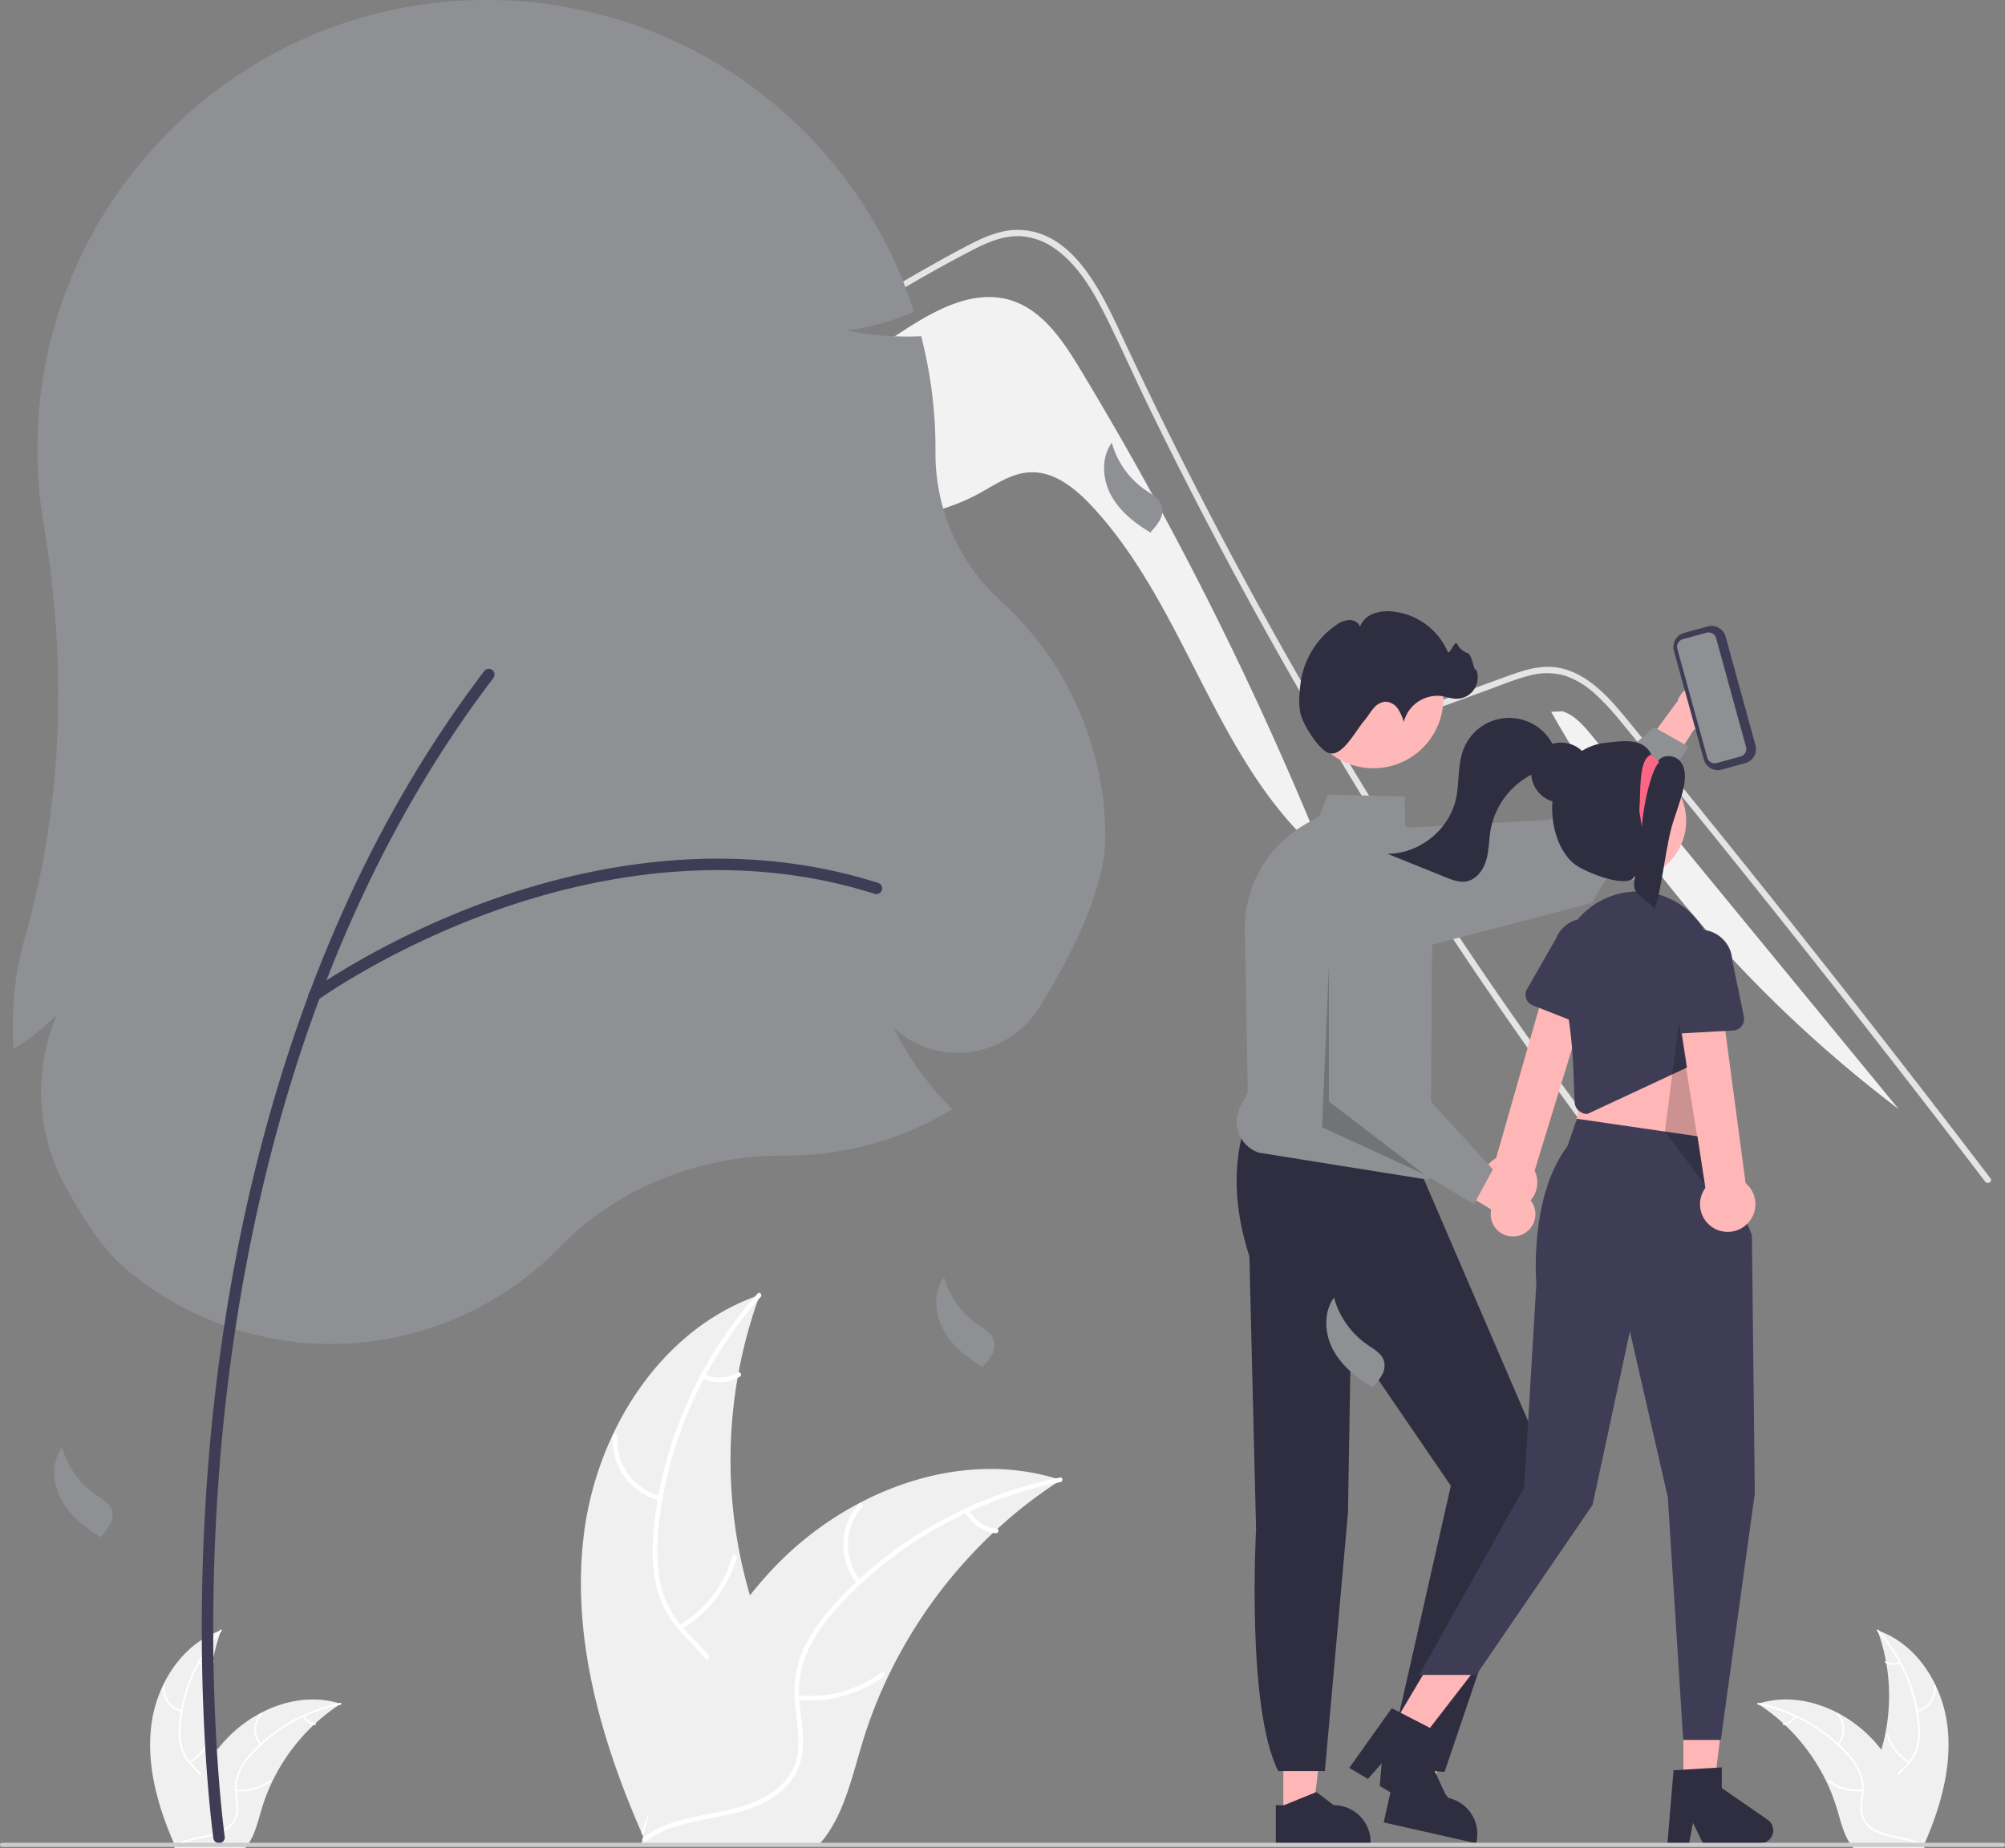 <svg id="e03ce19b-f093-4029-bb32-10f8007d0da8" data-name="Layer 1" xmlns="http://www.w3.org/2000/svg" width="884.31" height="815.124" viewBox="0 0 884.31 815.124"><rect x="0" y="0" width="884.31" height="815.124" fill="#808080" stroke="none"/><path d="M634.169,205.084c-7.669-12.684-16.757-26.228-30.99-30.37-16.482-4.796-33.413,4.732-47.775,14.135A1392.157,1392.157,0,0,0,431.511,280.132l.043.492q46.226-3.188,92.451-6.376c22.265-1.535,45.296-3.283,64.972-13.816,7.467-3.997,14.745-9.336,23.206-9.708,10.512-.462,19.677,6.879,26.88,14.549,42.607,45.371,54.937,114.754,102.738,154.616A1516.994,1516.994,0,0,0,634.169,205.084Z" transform="translate(-157.845 -42.438)" fill="#f2f2f2"/><path d="M896.07,589.913c-4.712-5.95-6.637-7.343-11.285-13.348q-56.764-73.416-106.708-151.792-33.924-53.23-64.483-108.504-14.549-26.278-28.3-52.969-10.67-20.695-20.865-41.638c-1.944-3.988-3.832-7.994-5.711-12.009-4.428-9.442-8.773-18.93-13.439-28.244-5.317-10.616-11.789-21.745-21.553-28.877a29.405,29.405,0,0,0-15.319-5.895c-7.948-.513-15.282,2.769-22.176,6.353-50.439,26.301-97.659,59.276-140.37,96.798A730.778,730.778,0,0,0,331.821,376.378c-1.008,1.439-3.392.064-2.374-1.384q6.009-8.498,12.257-16.813A734.817,734.817,0,0,1,529.304,183.196q18.248-11.826,37.183-22.542c6.362-3.603,12.752-7.16,19.251-10.497,6.371-3.273,13.137-6.215,20.416-6.325,24.77-.385,37.595,27.667,46.405,46.542q4.153,8.911,8.406,17.766,16.075,33.621,33.387,66.628,10.685,20.379,21.837,40.52,34.707,62.718,73.779,122.897c34.506,53.143,68.737,100.089,108.046,149.785C899.095,589.344,897.161,591.306,896.07,589.913Z" transform="translate(-157.845 -42.438)" fill="#e4e4e4"/><path d="M443.415,235.935c-1.439-1.604-2.869-3.209-4.318-4.813-11.422-12.633-23.679-25.118-39.364-32.361a57.11,57.11,0,0,0-23.927-5.546c-8.562.028-16.932,2.273-24.843,5.418-3.74,1.494-7.398,3.19-11.001,4.996-4.116,2.072-8.159,4.281-12.183,6.509q-11.331,6.27-22.368,13.091-21.961,13.572-42.546,29.216-10.671,8.113-20.902,16.758-9.516,8.031-18.646,16.492c-1.302,1.201-3.245-.743-1.944-1.943,1.604-1.494,3.227-2.979,4.85-4.446q6.875-6.215,13.971-12.193,12.939-10.918,26.549-20.993,21.163-15.676,43.783-29.225,11.304-6.765,22.918-12.963c2.338-1.247,4.703-2.466,7.096-3.621a113.115,113.115,0,0,1,16.868-6.866,60.006,60.006,0,0,1,25.476-2.503,66.327,66.327,0,0,1,23.505,8.131c15.401,8.608,27.346,21.919,38.97,34.909C446.532,235.303,444.598,237.255,443.415,235.935Z" transform="translate(-157.845 -42.438)" fill="#e4e4e4"/><path d="M758.976,366.842l36.905-13.498,18.323-6.702c5.968-2.183,11.921-4.667,18.09-6.23a28.539,28.539,0,0,1,16.374.209,37.738,37.738,0,0,1,12.771,7.917,103.64,103.64,0,0,1,10.475,11.186c3.989,4.794,7.92,9.639,11.868,14.467q24.441,29.891,48.563,60.041,24.121,30.15,47.92,60.556,23.857,30.48,47.385,61.216,2.882,3.765,5.76,7.534c1.06,1.388,3.449.02,2.375-1.388q-23.702-31.044-47.735-61.835-24.092-30.864-48.516-61.466-24.424-30.601-49.179-60.937-6.167-7.558-12.354-15.099c-3.48-4.241-6.92-8.527-10.736-12.474-7.005-7.245-15.758-13.648-26.234-13.822-6.16-.102-12.121,1.852-17.844,3.923-6.17,2.232-12.325,4.506-18.486,6.759L767.535,360.792l-9.291,3.398c-1.649.603-.937,3.262.731,2.652Z" transform="translate(-157.845 -42.438)" fill="#e4e4e4"/><path d="M394.876,214.657c-18.754-9.639-42.771-7.751-60.005,4.291a855.847,855.847,0,0,1,97.371,22.726C418.959,233.89,408.569,221.695,394.876,214.657Z" transform="translate(-157.845 -42.438)" fill="#f2f2f2"/><path d="M334.687,218.915,331.076,221.85c1.221-1.027,2.491-1.99,3.795-2.901C334.81,218.938,334.748,218.926,334.687,218.915Z" transform="translate(-157.845 -42.438)" fill="#f2f2f2"/><path d="M860.048,366.977c-3.633-4.422-7.56-9.052-12.994-10.848l-5.073.2A575.436,575.436,0,0,0,995.248,531.549Q927.648,449.263,860.048,366.977Z" transform="translate(-157.845 -42.438)" fill="#f2f2f2"/><path d="M224.576,803.357c2.256-18.143,13.5-36.02,30.804-41.924a84.237,84.237,0,0,0,.004,57.834c2.659,7.192,6.365,14.914,3.864,22.163-1.556,4.51-5.363,7.961-9.618,10.119-4.255,2.158-8.978,3.186-13.642,4.194l-.918.759C227.667,839.784,222.32,821.5,224.576,803.357Z" transform="translate(-157.845 -42.438)" fill="#f0f0f0"/><path d="M255.551,761.776a72,72,0,0,0-17.899,40.521,31.006,31.006,0,0,0,.353,9.708,17.783,17.783,0,0,0,4.423,8.248c1.993,2.19,4.286,4.2,5.713,6.836a10.889,10.889,0,0,1,.532,8.889c-1.259,3.612-3.741,6.556-6.269,9.351-2.806,3.103-5.77,6.282-6.963,10.395-.145.498-.909.245-.765-.253,2.075-7.157,9.023-11.223,12.336-17.669,1.546-3.008,2.195-6.5.746-9.675-1.267-2.777-3.63-4.851-5.668-7.051a18.976,18.976,0,0,1-4.625-7.904,28.664,28.664,0,0,1-.725-9.659,69.852,69.852,0,0,1,5.102-21.228,73.276,73.276,0,0,1,13.176-21.115c.345-.386.875.221.533.604Z" transform="translate(-157.845 -42.438)" fill="#fff"/><path d="M237.869,797.421a10.802,10.802,0,0,1-8.223-11.316c.041-.517.846-.477.805.04a10.003,10.003,0,0,0,7.67,10.51c.504.12.249.884-.253.765Z" transform="translate(-157.845 -42.438)" fill="#fff"/><path d="M241.271,819.276a20.82,20.82,0,0,0,9.298-11.991c.146-.498.911-.245.765.253a21.656,21.656,0,0,1-9.7,12.458c-.447.265-.807-.456-.362-.72Z" transform="translate(-157.845 -42.438)" fill="#fff"/><path d="M245.745,775.312a6.115,6.115,0,0,0,5.795-.294c.443-.271.803.451.362.72a6.852,6.852,0,0,1-6.41.34.416.416,0,0,1-.256-.509.405.405,0,0,1,.509-.256Z" transform="translate(-157.845 -42.438)" fill="#fff"/><path d="M308.122,793.839c-.272.177-.544.354-.816.537a80.525,80.525,0,0,0-10.296,8.038c-.252.224-.503.456-.748.687a84.892,84.892,0,0,0-18.437,25.238,82.441,82.441,0,0,0-4.516,11.684c-1.666,5.529-3.033,11.656-6.332,16.179a14.144,14.144,0,0,1-1.102,1.36H236.067c-.068-.034-.136-.061-.204-.095l-1.19.054c.048-.211.102-.428.15-.639.027-.122.061-.245.088-.367.02-.082.041-.163.054-.238.007-.027.014-.054.02-.075.014-.075.034-.143.048-.211q.449-1.826.925-3.652c0-.007,0-.007.007-.014A121.217,121.217,0,0,1,246.167,825.544c.136-.252.272-.51.422-.762a78.667,78.667,0,0,1,7.066-10.718,69.547,69.547,0,0,1,4.631-5.298,57.832,57.832,0,0,1,14.472-10.84c10.691-5.645,23.068-7.807,34.494-4.359C307.544,793.655,307.83,793.744,308.122,793.839Z" transform="translate(-157.845 -42.438)" fill="#f0f0f0"/><path d="M308.055,794.217a72,72,0,0,0-38.688,21.578,31.006,31.006,0,0,0-5.563,7.964,17.783,17.783,0,0,0-1.435,9.249c.273,2.949.894,5.934.445,8.898a10.889,10.889,0,0,1-4.927,7.418c-3.18,2.126-6.934,2.982-10.635,3.692-4.109.788-8.389,1.542-11.818,4.108-.415.311-.874-.352-.459-.662,5.966-4.465,13.961-3.528,20.488-6.68,3.045-1.471,5.666-3.868,6.421-7.276.66-2.98.022-6.059-.28-9.042a18.976,18.976,0,0,1,1.066-9.095,28.664,28.664,0,0,1,5.237-8.148A69.853,69.853,0,0,1,284.76,802.34a73.276,73.276,0,0,1,23.233-8.926c.507-.101.566.704.062.804Z" transform="translate(-157.845 -42.438)" fill="#fff"/><path d="M272.476,812.032a10.802,10.802,0,0,1,.248-13.986c.344-.388.963.128.619.517a10.003,10.003,0,0,0-.204,13.01c.331.399-.334.856-.662.459Z" transform="translate(-157.845 -42.438)" fill="#fff"/><path d="M262.033,831.53a20.82,20.82,0,0,0,14.643-3.976c.417-.309.875.353.459.662a21.656,21.656,0,0,1-15.246,4.107c-.516-.057-.37-.85.144-.793Z" transform="translate(-157.845 -42.438)" fill="#fff"/><path d="M292.076,799.121a6.115,6.115,0,0,0,4.804,3.254c.517.051.37.843-.144.793a6.852,6.852,0,0,1-5.322-3.588.416.416,0,0,1,.102-.561.405.405,0,0,1,.561.102Z" transform="translate(-157.845 -42.438)" fill="#fff"/><path d="M1016.728,803.357c-2.256-18.143-13.5-36.02-30.804-41.924a84.237,84.237,0,0,1-.004,57.834c-2.659,7.192-6.365,14.914-3.864,22.163,1.556,4.51,5.363,7.961,9.618,10.119,4.255,2.158,8.978,3.186,13.642,4.194l.918.759C1013.637,839.784,1018.985,821.5,1016.728,803.357Z" transform="translate(-157.845 -42.438)" fill="#f0f0f0"/><path d="M985.753,761.776a72,72,0,0,1,17.899,40.521,31.005,31.005,0,0,1-.353,9.708,17.783,17.783,0,0,1-4.423,8.248c-1.993,2.19-4.286,4.2-5.713,6.836a10.889,10.889,0,0,0-.532,8.889c1.259,3.612,3.741,6.556,6.269,9.351,2.806,3.103,5.77,6.282,6.963,10.395.145.498.909.245.765-.253-2.075-7.157-9.023-11.223-12.336-17.669-1.546-3.008-2.195-6.5-.746-9.675,1.267-2.777,3.63-4.851,5.668-7.051a18.976,18.976,0,0,0,4.625-7.904,28.664,28.664,0,0,0,.725-9.659,69.852,69.852,0,0,0-5.102-21.228,73.276,73.276,0,0,0-13.176-21.115c-.345-.386-.875.221-.533.604Z" transform="translate(-157.845 -42.438)" fill="#fff"/><path d="M1003.435,797.421a10.802,10.802,0,0,0,8.223-11.316c-.041-.517-.846-.477-.805.04a10.003,10.003,0,0,1-7.67,10.51c-.504.12-.249.884.253.765Z" transform="translate(-157.845 -42.438)" fill="#fff"/><path d="M1000.034,819.276a20.82,20.82,0,0,1-9.298-11.991c-.146-.498-.911-.245-.765.253a21.656,21.656,0,0,0,9.7,12.458c.447.265.807-.456.362-.72Z" transform="translate(-157.845 -42.438)" fill="#fff"/><path d="M995.559,775.312a6.115,6.115,0,0,1-5.795-.294c-.443-.271-.803.451-.362.72a6.852,6.852,0,0,0,6.41.34.416.416,0,0,0,.256-.509.405.405,0,0,0-.509-.256Z" transform="translate(-157.845 -42.438)" fill="#fff"/><path d="M933.183,793.839c.272.177.544.354.816.537a80.526,80.526,0,0,1,10.296,8.038c.252.224.503.456.748.687a84.892,84.892,0,0,1,18.437,25.238,82.442,82.442,0,0,1,4.516,11.684c1.666,5.529,3.033,11.656,6.332,16.179A14.143,14.143,0,0,0,975.429,857.562h29.808c.068-.034.136-.061.204-.095l1.19.054c-.048-.211-.102-.428-.15-.639-.027-.122-.061-.245-.088-.367-.02-.082-.041-.163-.054-.238-.007-.027-.014-.054-.02-.075-.014-.075-.034-.143-.048-.211q-.449-1.826-.925-3.652c0-.007,0-.007-.007-.014A121.218,121.218,0,0,0,995.138,825.544c-.136-.252-.272-.51-.422-.762a78.667,78.667,0,0,0-7.066-10.718,69.545,69.545,0,0,0-4.631-5.298,57.832,57.832,0,0,0-14.472-10.84c-10.691-5.645-23.068-7.807-34.494-4.359C933.761,793.655,933.475,793.744,933.183,793.839Z" transform="translate(-157.845 -42.438)" fill="#f0f0f0"/><path d="M933.25,794.217a72,72,0,0,1,38.688,21.578,31.006,31.006,0,0,1,5.563,7.964,17.783,17.783,0,0,1,1.435,9.249c-.273,2.949-.894,5.934-.445,8.898a10.889,10.889,0,0,0,4.927,7.418c3.18,2.126,6.934,2.982,10.635,3.692,4.109.788,8.389,1.542,11.818,4.108.415.311.874-.352.459-.662-5.966-4.465-13.961-3.528-20.488-6.68-3.045-1.471-5.666-3.868-6.421-7.276-.66-2.98-.022-6.059.28-9.042a18.976,18.976,0,0,0-1.066-9.095,28.664,28.664,0,0,0-5.237-8.148A69.852,69.852,0,0,0,956.545,802.34a73.276,73.276,0,0,0-23.233-8.926c-.507-.101-.566.704-.062.804Z" transform="translate(-157.845 -42.438)" fill="#fff"/><path d="M968.828,812.032a10.802,10.802,0,0,0-.248-13.986c-.344-.388-.963.128-.619.517a10.003,10.003,0,0,1,.204,13.01c-.331.399.334.856.662.459Z" transform="translate(-157.845 -42.438)" fill="#fff"/><path d="M979.271,831.53a20.82,20.82,0,0,1-14.643-3.976c-.417-.309-.875.353-.459.662a21.656,21.656,0,0,0,15.246,4.107c.516-.057.37-.85-.144-.793Z" transform="translate(-157.845 -42.438)" fill="#fff"/><path d="M949.229,799.121a6.115,6.115,0,0,1-4.804,3.254c-.517.051-.369.843.144.793a6.852,6.852,0,0,0,5.322-3.588.416.416,0,0,0-.102-.561.405.405,0,0,0-.561.102Z" transform="translate(-157.845 -42.438)" fill="#fff"/><path d="M415.368,719.085c5.681-45.68,33.991-90.689,77.556-105.554a212.088,212.088,0,0,0,.011,145.613c6.694,18.108,16.025,37.551,9.729,55.801-3.918,11.356-13.502,20.044-24.216,25.476-10.714,5.432-22.605,8.022-34.346,10.559l-2.311,1.911C423.151,810.802,409.687,764.766,415.368,719.085Z" transform="translate(-157.845 -42.438)" fill="#f0f0f0"/><path d="M493.357,614.395c-25.112,28.12-41.403,64.445-45.066,102.023-.792,8.124-.888,16.435.888,24.443A44.774,44.774,0,0,0,460.315,761.628c5.019,5.515,10.792,10.574,14.383,17.213,3.785,6.997,3.931,14.948,1.339,22.381-3.171,9.094-9.42,16.507-15.783,23.543-7.065,7.813-14.527,15.815-17.53,26.173-.364,1.255-2.29.617-1.927-.636,5.225-18.02,22.718-28.256,31.06-44.486,3.893-7.573,5.527-16.366,1.877-24.36-3.191-6.991-9.139-12.213-14.27-17.753-5.387-5.817-9.517-12.199-11.645-19.9-2.177-7.878-2.405-16.21-1.824-24.319A175.872,175.872,0,0,1,458.84,666.036a184.493,184.493,0,0,1,33.174-53.163c.867-.971,2.204.557,1.342,1.522Z" transform="translate(-157.845 -42.438)" fill="#fff"/><path d="M448.837,704.14a27.198,27.198,0,0,1-20.703-28.49c.103-1.301,2.13-1.202,2.027.101a25.184,25.184,0,0,0,19.312,26.463c1.27.302.627,2.227-.636,1.927Z" transform="translate(-157.845 -42.438)" fill="#fff"/><path d="M457.402,759.167a52.421,52.421,0,0,0,23.409-30.191c.368-1.254,2.294-.616,1.927.636a54.526,54.526,0,0,1-24.423,31.367c-1.125.667-2.031-1.148-.912-1.812Z" transform="translate(-157.845 -42.438)" fill="#fff"/><path d="M468.668,648.475a15.395,15.395,0,0,0,14.589-.741c1.116-.681,2.021,1.135.912,1.812a17.251,17.251,0,0,1-16.138.855,1.048,1.048,0,0,1-.645-1.281,1.02,1.02,0,0,1,1.281-.645Z" transform="translate(-157.845 -42.438)" fill="#fff"/><path d="M625.717,695.122c-.685.445-1.369.89-2.055,1.353a202.745,202.745,0,0,0-25.923,20.239c-.634.565-1.267,1.147-1.884,1.729a213.739,213.739,0,0,0-46.42,63.543A207.568,207.568,0,0,0,538.066,811.402c-4.195,13.921-7.637,29.348-15.941,40.735a35.609,35.609,0,0,1-2.774,3.425H444.301c-.171-.086-.342-.154-.513-.24l-2.996.137c.12-.531.257-1.079.377-1.61.069-.308.154-.616.222-.925.051-.205.103-.411.137-.599.017-.068.034-.137.051-.188.034-.188.086-.36.12-.531q1.13-4.597,2.328-9.195c0-.017,0-.017.017-.034,6.148-23.338,14.298-46.369,25.684-67.43.343-.634.685-1.284,1.062-1.918a198.065,198.065,0,0,1,17.791-26.986A175.1,175.1,0,0,1,500.242,732.706a145.607,145.607,0,0,1,36.437-27.294c26.917-14.212,58.08-19.657,86.847-10.976C624.262,694.659,624.982,694.882,625.717,695.122Z" transform="translate(-157.845 -42.438)" fill="#f0f0f0"/><path d="M625.549,696.074c-36.981,7.333-71.858,26.528-97.407,54.327-5.524,6.01-10.604,12.588-14.007,20.051a44.774,44.774,0,0,0-3.612,23.286c.687,7.425,2.25,14.94,1.121,22.403-1.191,7.866-5.861,14.302-12.405,18.676-8.007,5.352-17.459,7.508-26.776,9.295-10.345,1.984-21.121,3.881-29.755,10.343-1.046.783-2.2-.886-1.155-1.668,15.021-11.242,35.151-8.883,51.583-16.82,7.668-3.703,14.266-9.74,16.165-18.32,1.661-7.503.056-15.254-.705-22.766-.799-7.888-.254-15.47,2.683-22.9,3.005-7.6,7.839-14.391,13.185-20.516a175.872,175.872,0,0,1,42.434-34.94,184.493,184.493,0,0,1,58.496-22.475c1.277-.253,1.425,1.772.156,2.023Z" transform="translate(-157.845 -42.438)" fill="#fff"/><path d="M535.969,740.927a27.198,27.198,0,0,1,.623-35.212c.866-.977,2.424.323,1.557,1.301A25.184,25.184,0,0,0,537.637,739.772c.832,1.006-.84,2.155-1.668,1.155Z" transform="translate(-157.845 -42.438)" fill="#fff"/><path d="M509.678,790.019a52.421,52.421,0,0,0,36.868-10.012c1.049-.779,2.203.89,1.155,1.668a54.526,54.526,0,0,1-38.385,10.34c-1.3-.144-.931-2.14.362-1.996Z" transform="translate(-157.845 -42.438)" fill="#fff"/><path d="M585.317,708.421a15.395,15.395,0,0,0,12.095,8.192c1.301.128.93,2.123-.362,1.996a17.252,17.252,0,0,1-13.4-9.033,1.048,1.048,0,0,1,.256-1.412,1.02,1.02,0,0,1,1.412.256Z" transform="translate(-157.845 -42.438)" fill="#fff"/><path d="M647.862,260.803c-3.866-7.158-4.406-16.539.341-23.145a37.481,37.481,0,0,0,14.931,20.959c2.82,1.92,6.157,3.762,7.122,7.035a8.379,8.379,0,0,1-.874,6.15,24.884,24.884,0,0,1-3.861,5.041l-.137.512C658.386,273.207,651.728,267.961,647.862,260.803Z" transform="translate(-157.845 -42.438)" fill="#8e9094"/><path d="M883.862,608.803c-3.866-7.158-4.406-16.539.341-23.145a37.481,37.481,0,0,0,14.931,20.959c2.82,1.92,6.157,3.762,7.122,7.035a8.379,8.379,0,0,1-.874,6.15,24.884,24.884,0,0,1-3.861,5.041l-.137.512C894.386,621.207,887.728,615.961,883.862,608.803Z" transform="translate(-157.845 -42.438)" fill="#8e9094"/><path d="M573.862,628.803c-3.866-7.158-4.406-16.539.341-23.145a37.481,37.481,0,0,0,14.931,20.959c2.82,1.92,6.157,3.762,7.122,7.035a8.379,8.379,0,0,1-.874,6.15,24.884,24.884,0,0,1-3.861,5.041l-.137.512C584.386,641.207,577.728,635.961,573.862,628.803Z" transform="translate(-157.845 -42.438)" fill="#8e9094"/><path d="M304.006,635.162A140.52,140.52,0,0,1,212.678,601.437c-8.49-7.268-17.537-19.902-26.887-37.551a85.876,85.876,0,0,1-2.724-74.138,98.541,98.541,0,0,1-16.273,13.348l-2.975,1.979-.172-3.567c-.113-2.32-.17-4.633-.17-6.873a141.727,141.727,0,0,1,5.38-38.803c16.236-57.068,19.013-118.353,8.251-182.152a200.4,200.4,0,0,1-2.772-33.228c0-109.186,88.846-198.014,198.053-198.014A197.739,197.739,0,0,1,560.423,178.134l.597,1.803-1.76.712a106.136,106.136,0,0,1-28.2,7.5,134.474,134.474,0,0,0,31.444,2.634l1.636-.057.398,1.59a198.919,198.919,0,0,1,5.904,48.135l-.007,1.754a87.707,87.707,0,0,0,28.973,65.397,140.845,140.845,0,0,1,45.951,103.931c0,23.147-15.732,53.531-28.93,74.945a42.379,42.379,0,0,1-31.11,19.927,41.386,41.386,0,0,1-33.401-10.79,136.867,136.867,0,0,0,24.136,34.172l1.801,1.855-2.236,1.303A140.418,140.418,0,0,1,504.834,552.062l-1.457-.004c-37.761,0-73.603,14.629-98.336,40.137A141.589,141.589,0,0,1,304.006,635.162Z" transform="translate(-157.845 -42.438)" fill="#8e9094"/><path d="M254.451,855.291a2.527,2.527,0,0,1-2.499-2.171c-.107-.754-10.624-76.603-1.179-177.409,8.723-93.097,36.735-227.189,120.649-337.316a2.527,2.527,0,1,1,4.02,3.064c-83.189,109.177-110.976,242.285-119.637,334.724-9.39,100.219,1.044,175.476,1.151,176.225a2.529,2.529,0,0,1-2.505,2.883Z" transform="translate(-157.845 -42.438)" fill="#3f3d56"/><path d="M296.399,484.014a2.527,2.527,0,0,1-1.488-4.572c.305-.221,31.003-22.34,76.896-39.144,42.425-15.532,106.938-29.613,173.354-8.475a2.527,2.527,0,1,1-1.533,4.816c-65.055-20.703-128.399-6.855-170.083,8.406-45.238,16.564-75.363,38.269-75.662,38.486A2.517,2.517,0,0,1,296.399,484.014Z" transform="translate(-157.845 -42.438)" fill="#3f3d56"/><polygon points="566.009 800.326 578.978 800.325 585.148 750.3 566.007 750.301 566.009 800.326" fill="#ffb6b6"/><path d="M720.546,838.53l3.651-0,14.252-5.796,7.639,5.795h.001a16.278,16.278,0,0,1,16.277,16.277v.529l-41.819.002Z" transform="translate(-157.845 -42.438)" fill="#2f2e41"/><polygon points="616.268 792.153 628.919 795.009 645.957 747.572 627.285 743.357 616.268 792.153" fill="#ffb6b6"/><path d="M771.819,829.732l3.561.804,15.179-2.514,6.175,7.335.001 0A16.278,16.278,0,0,1,809.026,854.82l-.117.516-40.792-9.21Z" transform="translate(-157.845 -42.438)" fill="#2f2e41"/><path d="M707.428,536.937c-6.081,18.339-5.438,38.246,1.462,59.612l2.949,120.293s-4.394,78.886,9.785,106.645h20.564l10.182-113.849,1.279-76.416L797.737,697.691l-28.081,123.935,25.31,2.263,45.568-134.498L784.312,558.904Z" transform="translate(-157.845 -42.438)" fill="#2f2e41"/><path d="M917.001,355.09a9.8,9.8,0,0,1-12.013,9.029l-18.592,29.449-7.457-16.49,18.798-25.437a9.853,9.853,0,0,1,19.263,3.45Z" transform="translate(-157.845 -42.438)" fill="#ffb8b8"/><path d="M902.511,371.681l-42.744,69.045-.164.042-86.848,22.648a27.847,27.847,0,0,1-30.645-22.842h0a27.817,27.817,0,0,1,25.867-32.555l73.339-4.055,45.995-40.856Z" transform="translate(-157.845 -42.438)" fill="#8e9094"/><path d="M787.979,562.757,713.202,550.796a14.273,14.273,0,0,1-8.411-19.978l3.391-6.783-1.317-71.263A52.79,52.79,0,0,1,732.495,406.596l7.292-4.36,3.685-9.358,33.981.829.099,12.274,12.17,19.406-0.0.08-.764,105.622-3.354,10.9,5.071,12.678Z" transform="translate(-157.845 -42.438)" fill="#8e9094"/><circle cx="605.73" cy="307.927" r="30.876" fill="#ffb8b8"/><path d="M731.424,357.096c-.921-3.88-.498-9.339.022-13.245a37.075,37.075,0,0,1,15.692-25.744,11.304,11.304,0,0,1,5.631-2.238c2.044-.085,4.26,1.009,4.887,2.956a10.132,10.132,0,0,1,5.716-5.668,17.857,17.857,0,0,1,8.137-1.096,29.738,29.738,0,0,1,24.808,17.734c.825,1.959,3.128-5.277,4.173-3.426a8.23,8.23,0,0,0,4.667,4.101c2.047.571,2.879,9.007,3.685,7.04a9.377,9.377,0,0,1-8.965,13.075c-2.084-.078-4.076-.844-6.136-1.174a15.297,15.297,0,0,0-16.748,11.449,20.266,20.266,0,0,0-2.666-5.932,6.859,6.859,0,0,0-5.503-3.024,7.706,7.706,0,0,0-5.296,3.044c-1.359,1.596-2.38,3.458-3.749,5.046-4.018,4.658-9.452,15.52-15.178,14.728C740.084,374.094,732.682,362.393,731.424,357.096Z" transform="translate(-157.845 -42.438)" fill="#2f2e41"/><path d="M887.143,456.961" transform="translate(-157.845 -42.438)" fill="#8e9094"/><path d="M826.931,575.591a12.139,12.139,0,0,0,7.778-16.911l26.16-85.289-19.242-3.814L817.701,553.178a12.205,12.205,0,0,0,9.23,22.413Z" transform="translate(-157.845 -42.438)" fill="#ffb6b6"/><path d="M862.393,448.473a14.017,14.017,0,0,0-8.723-.53v.018a12.511,12.511,0,0,0-2.808,1.042,13.142,13.142,0,0,0-2.719,1.784,13.744,13.744,0,0,0-4.026,5.58l-12.749,22.214a5.013,5.013,0,0,0-.388,4.203,5.064,5.064,0,0,0,2.931,3.055l2.755,1.077,13.085,5.138,4.821,1.907,3.249,1.271a5.065,5.065,0,0,0,6.798-3.585l5.757-24.88A14.134,14.134,0,0,0,862.393,448.473Z" transform="translate(-157.845 -42.438)" fill="#3f3d56"/><polygon points="742.463 789.819 755.783 789.819 762.122 738.44 742.463 738.44 742.463 789.819" fill="#ffb6b6"/><path d="M893.277,855.336h9.552l1.705-9.019,4.367,9.019h25.336a5.695,5.695,0,0,0,3.236-10.382l-20.232-13.973v-9.118l-21.281,1.27Z" transform="translate(-157.845 -42.438)" fill="#2f2e41"/><polygon points="612.918 763.39 624.375 770.185 656.035 729.227 639.126 719.199 612.918 763.39" fill="#ffb6b6"/><path d="M752.944,822.093l8.216,4.873,6.067-6.887-.844,9.985,21.792,12.923a5.695,5.695,0,0,0,8.079-7.279l-10.275-22.339,4.651-7.842-18.952-9.763Z" transform="translate(-157.845 -42.438)" fill="#2f2e41"/><polygon points="748.408 461.309 754.881 502.575 693.387 503.384 701.479 463.737 748.408 461.309" fill="#ffb6b6"/><path d="M912.963,544.491,930.527,587.088l1.279,113.913L916.818,809.764H900.231L893.435,702.774l-16.715-73.207-16.486,76.567-51.26,74.944H783.786l46.309-82.586,5.359-89.962s-3.34-38.164,13.755-60.685l4.161-12.022Z" transform="translate(-157.845 -42.438)" fill="#3f3d56"/><path d="M913.814,465.743c-.035-.371-.088-.759-.159-1.13a34.037,34.037,0,0,0-38.548-28.659,34.75,34.75,0,0,0-21.437,11.99v.018c-.282.336-.547.689-.812,1.042-.477.6-.918,1.236-1.342,1.872a34.065,34.065,0,0,0-5.651,19.53v.018a33.652,33.652,0,0,0,1.112,7.911,126.723,126.723,0,0,1,2.772,13.72c.459,2.931.812,5.81,1.077,8.617.159,1.413.283,2.808.389,4.167v.018c.53,6.728.706,12.767.865,17.446.071,2.543.141,4.662.265,6.286a1.943,1.943,0,0,0,.035.318,5.356,5.356,0,0,0,1.342,2.931,2.554,2.554,0,0,0,.3.318,6.324,6.324,0,0,0,2.755,1.448,5.439,5.439,0,0,0,1.077.106h.106l10.295-4.803,8.123-3.779,27.564-12.855a5.548,5.548,0,0,0,5.121-3.708v-.018c.035-.141.088-.283.124-.441,1.483-5.845,4.114-12.114,5.05-22.196.124-1.448.23-2.949.282-4.556V481.335A104.117,104.117,0,0,0,913.814,465.743Z" transform="translate(-157.845 -42.438)" fill="#3f3d56"/><circle cx="717.687" cy="361.931" r="26.001" fill="#ffb6b6"/><path d="M927.733,582.818a12.139,12.139,0,0,0,.017-18.614l-11.788-88.429-19.08,4.557,13.115,85.963a12.205,12.205,0,0,0,17.736,16.522Z" transform="translate(-157.845 -42.438)" fill="#ffb6b6"/><path d="M926.983,490.792l-2.731-13.27-1.463-7.093-.949-4.627a13.988,13.988,0,0,0-1.432-5.458,14.121,14.121,0,0,0-26.769,6.944l-2.342,25.507a5.095,5.095,0,0,0,5.357,5.53l2.949-.165,4.652-.263,4.172-.224.016.007,7.743-.442,2.626-.134,3.485-.199a5.104,5.104,0,0,0,4.688-6.115Z" transform="translate(-157.845 -42.438)" fill="#3f3d56"/><path d="M859.674,383.155v.018a13.07,13.07,0,0,1-.429,3.352c-.046.192-.101.393-.164.585v.009a13.259,13.259,0,0,1-8.174,8.512c-.283.11-.575.201-.868.283a11.847,11.847,0,0,1-1.882.384,12.006,12.006,0,0,1-1.726.119,13.143,13.143,0,0,1-1.352-.064,12.79,12.79,0,0,1-3.078-.703,3.869,3.869,0,0,1-.457-.164,2.23,2.23,0,0,1-.219-.091,13.257,13.257,0,0,1-6.841-17.947l.009-.009a12.992,12.992,0,0,1,2.603-3.653,13.195,13.195,0,0,1,9.334-3.854,4.971,4.971,0,0,1,.521.018,13.295,13.295,0,0,1,10.248,5.526,13.091,13.091,0,0,1,2.137,4.713A13.263,13.263,0,0,1,859.674,383.155Z" transform="translate(-157.845 -42.438)" fill="#2f2e41"/><path d="M844.39,375.123a21.623,21.623,0,0,0-40.955-2.539c-2.845,7.057-1.802,15.065-3.506,22.48-3.102,13.499-16.294,23.961-30.145,23.906l25.776,10.386c2.853,1.149,5.889,2.321,8.921,1.807,4.485-.76,7.606-5.044,8.869-9.414s1.161-9.011,1.961-13.489a34.436,34.436,0,0,1,19.999-25.148c2.902-1.24,6.127-2.175,8.179-4.573s1.938-6.921-1.036-7.977" transform="translate(-157.845 -42.438)" fill="#2f2e41"/><path d="M886.161,375.227c-3.497-7.64-12.722-6.086-21.064-5.078s-15.692,6.886-19.424,14.414-4.07,16.468-1.921,24.591c1.446,5.465,4.101,10.798,8.507,14.34s25.115,11.922,26.839,4.707c-2.155,9.412,2.181,7.939,8.598,15.154,3.324-9.986,4.882-28.8,8.207-38.786l1.501-4.509c1.055-3.168,2.111-6.342,2.873-9.593.957-4.084,1.326-8.767-1.211-12.108s-8.928-3.471-10.21.523" transform="translate(-157.845 -42.438)" fill="#2f2e41"/><path d="M881.975,407.024l-1.111-7.075c.755-8.8-.478-22.797,5.297-24.721l3.532,3.532C887.459,379.503,883.21,392.663,881.975,407.024Z" transform="translate(-157.845 -42.438)" fill="#ff6584"/><path d="M824.749,587.719a9.8,9.8,0,0,1-9.206-11.878l-29.721-18.153L802.199,549.988l25.713,18.419a9.853,9.853,0,0,1-3.164,19.312Z" transform="translate(-157.845 -42.438)" fill="#ffb8b8"/><path d="M807.945,573.477l-69.671-41.716-.045-.163L714.296,445.096a27.847,27.847,0,0,1,22.385-30.981h0a27.817,27.817,0,0,1,32.935,25.381l5.142,73.271,41.534,45.384Z" transform="translate(-157.845 -42.438)" fill="#8e9094"/><path d="M927.622,378.977l-10.443,2.871a6.42,6.42,0,0,1-7.883-4.484l-13.172-47.918a6.42,6.42,0,0,1,4.484-7.883l10.443-2.871a6.42,6.42,0,0,1,7.883,4.484l13.172,47.918A6.42,6.42,0,0,1,927.622,378.977Z" transform="translate(-157.845 -42.438)" fill="#3f3d56"/><path d="M900.057,324.342a3.46,3.46,0,0,0-2.416,4.248l13.172,47.918a3.46,3.46,0,0,0,4.248,2.416l10.443-2.871a3.46,3.46,0,0,0,2.416-4.248l-13.172-47.918a3.46,3.46,0,0,0-4.248-2.416Z" transform="translate(-157.845 -42.438)" fill="#8e9094"/><path d="M745.862,637.803c-3.866-7.158-4.406-16.539.341-23.145a37.481,37.481,0,0,0,14.931,20.959c2.82,1.92,6.157,3.762,7.122,7.035a8.379,8.379,0,0,1-.874,6.15,24.884,24.884,0,0,1-3.861,5.041l-.137.512C756.386,650.207,749.728,644.961,745.862,637.803Z" transform="translate(-157.845 -42.438)" fill="#8e9094"/><path d="M184.862,703.803c-3.866-7.158-4.406-16.539.341-23.145a37.481,37.481,0,0,0,14.931,20.959c2.82,1.92,6.157,3.762,7.122,7.035a8.379,8.379,0,0,1-.874,6.15,24.884,24.884,0,0,1-3.861,5.041l-.137.512C195.386,716.207,188.728,710.961,184.862,703.803Z" transform="translate(-157.845 -42.438)" fill="#8e9094"/><path d="M1041.236,856.939H158.764a.919.919,0,1,1,0-1.839h882.471a.919.919,0,0,1,0,1.839Z" transform="translate(-157.845 -42.438)" fill="#ccc"/><polygon points="586.098 426.124 586.098 485.738 627.976 517.793 583.098 497.124 586.098 426.124" opacity="0.2"/><polygon points="740.487 451.115 734.304 499.026 751.953 522.546 740.487 451.115" opacity="0.2"/></svg>